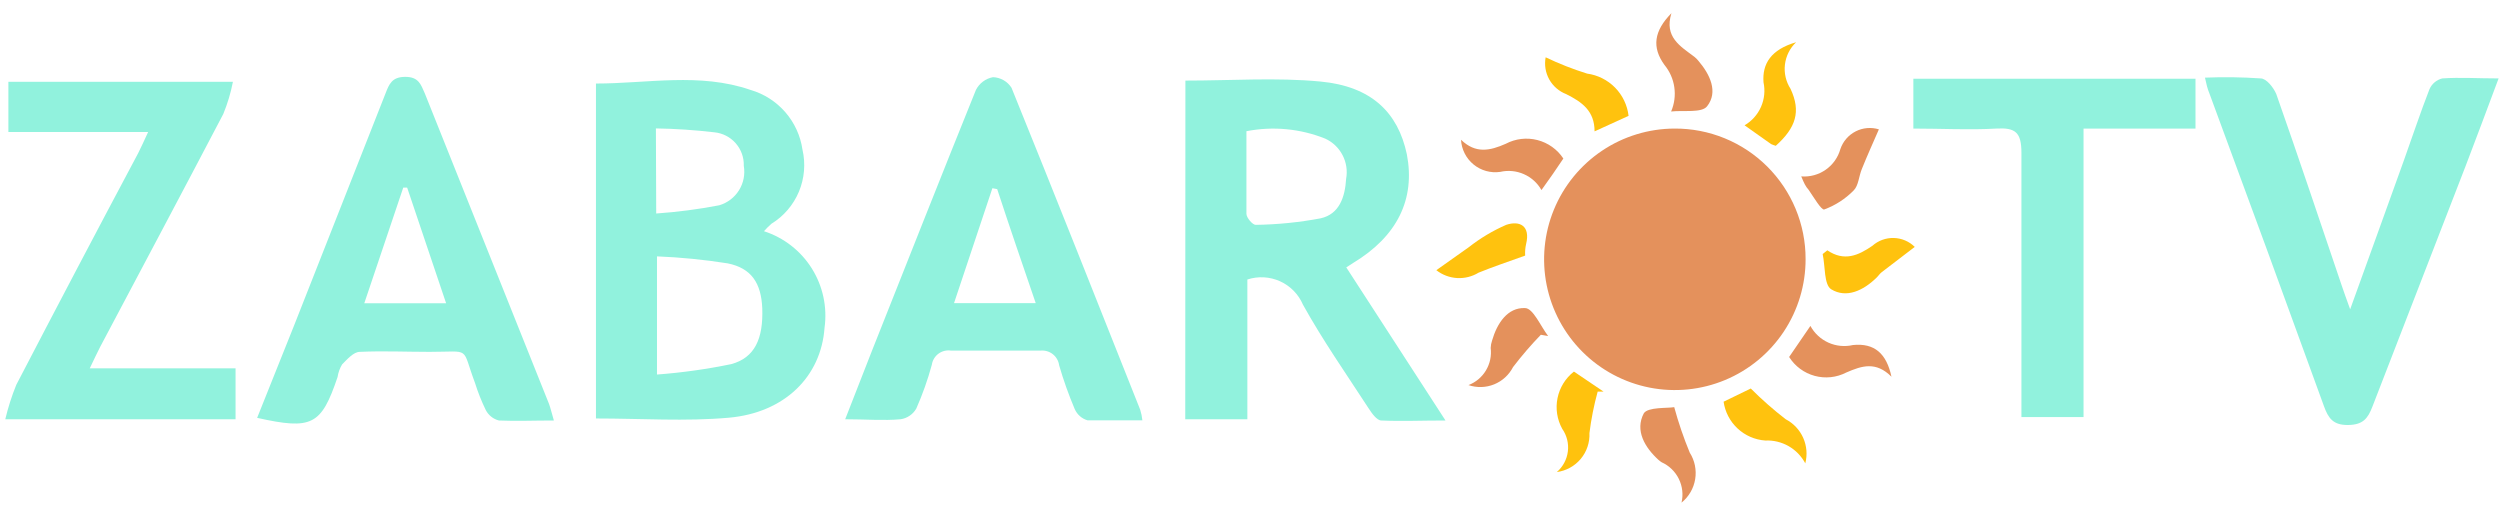 <svg width="161" height="33" viewBox="0 0 161 33" fill="none" xmlns="http://www.w3.org/2000/svg">
<path d="M116.28 16.68C116.284 18.345 115.794 19.974 114.872 21.361C113.95 22.748 112.638 23.83 111.101 24.471C109.564 25.112 107.871 25.283 106.237 24.962C104.603 24.641 103.101 23.843 101.921 22.668C100.74 21.493 99.935 19.995 99.606 18.362C99.277 16.73 99.44 15.036 100.073 13.496C100.707 11.956 101.783 10.639 103.166 9.71C104.548 8.782 106.175 8.284 107.84 8.28C108.947 8.273 110.044 8.486 111.069 8.905C112.093 9.324 113.024 9.942 113.809 10.723C114.593 11.504 115.215 12.432 115.64 13.455C116.064 14.477 116.282 15.573 116.28 16.68Z" fill="#E4915C"/>
<path d="M49.2 14.89C50.478 15.303 51.569 16.153 52.282 17.29C52.995 18.428 53.285 19.78 53.1 21.11C52.88 24.24 50.54 26.58 46.94 26.9C44.14 27.15 41.3 26.95 38.38 26.95V5.38C41.69 5.38 45.05 4.66 48.33 5.79C49.199 6.042 49.978 6.539 50.572 7.222C51.166 7.905 51.551 8.744 51.68 9.64C51.888 10.544 51.807 11.491 51.449 12.347C51.09 13.203 50.471 13.925 49.68 14.41C49.51 14.559 49.349 14.72 49.2 14.89ZM42.31 16.51V24.12C43.916 24 45.513 23.776 47.09 23.45C48.61 23.04 49.16 21.81 49.09 19.85C49.02 18.24 48.4 17.27 46.86 16.96C45.353 16.722 43.834 16.572 42.31 16.51ZM42.26 13.75C43.623 13.655 44.979 13.478 46.32 13.22C46.849 13.064 47.302 12.719 47.593 12.251C47.885 11.782 47.994 11.223 47.9 10.68C47.918 10.146 47.731 9.625 47.378 9.224C47.025 8.822 46.532 8.571 46 8.52C44.752 8.374 43.497 8.29 42.24 8.27L42.26 13.75Z" fill="#91F2DD"/>
<path d="M76.34 5.19C79.34 5.19 82.18 4.98 85.03 5.25C88.33 5.56 90.03 7.25 90.6 9.93C91.16 12.83 89.98 15.22 87.15 16.93L86.7 17.22L93.09 27.08C91.55 27.08 90.25 27.14 88.96 27.08C88.66 27.08 88.33 26.59 88.12 26.27C86.69 24.07 85.18 21.91 83.91 19.62C83.624 18.951 83.097 18.414 82.435 18.114C81.772 17.815 81.021 17.774 80.33 18V27H76.33L76.34 5.19ZM80.27 8.45C80.27 10.28 80.27 12.03 80.27 13.77C80.27 14.02 80.67 14.49 80.87 14.48C82.273 14.461 83.671 14.32 85.05 14.06C86.26 13.79 86.62 12.68 86.69 11.52C86.786 11.001 86.706 10.465 86.463 9.996C86.221 9.527 85.829 9.152 85.35 8.93C83.739 8.283 81.974 8.117 80.27 8.45Z" fill="#91F2DD"/>
<path d="M73.57 27.07C72.35 27.07 71.19 27.07 70.04 27.07C69.856 27.017 69.687 26.925 69.543 26.798C69.4 26.672 69.286 26.515 69.21 26.34C68.822 25.424 68.488 24.485 68.21 23.53C68.173 23.245 68.025 22.986 67.799 22.808C67.573 22.631 67.286 22.549 67 22.58C65.08 22.58 63.17 22.58 61.25 22.58C61.109 22.557 60.965 22.563 60.825 22.596C60.686 22.63 60.555 22.691 60.44 22.776C60.325 22.86 60.227 22.967 60.153 23.09C60.08 23.212 60.031 23.348 60.01 23.49C59.748 24.454 59.413 25.396 59.01 26.31C58.905 26.494 58.76 26.652 58.584 26.771C58.41 26.891 58.21 26.969 58 27C56.89 27.1 55.76 27 54.43 27L56.15 22.6C58.38 16.99 60.59 11.38 62.85 5.79C62.958 5.578 63.114 5.394 63.304 5.252C63.495 5.109 63.716 5.013 63.95 4.97C64.189 4.979 64.421 5.046 64.629 5.164C64.836 5.282 65.011 5.449 65.14 5.65C67.94 12.55 70.68 19.47 73.43 26.39C73.499 26.611 73.546 26.839 73.57 27.07ZM64.22 12.18L63.91 12.12L61.44 19.52H66.7C65.84 17 65 14.57 64.22 12.18Z" fill="#91F2DD"/>
<path d="M35.67 27.08C34.36 27.08 33.24 27.13 32.13 27.08C31.948 27.034 31.778 26.949 31.632 26.832C31.485 26.714 31.365 26.567 31.28 26.4C31.007 25.838 30.777 25.256 30.59 24.66C29.69 22.27 30.39 22.66 27.66 22.66C26.17 22.66 24.66 22.59 23.17 22.66C22.77 22.66 22.36 23.14 22.03 23.47C21.882 23.719 21.783 23.994 21.74 24.28C20.69 27.38 20.1 27.7 16.56 26.91C17.35 24.91 18.14 22.98 18.92 21.01L24.83 6.01C25.06 5.42 25.24 4.95 26.1 4.95C26.96 4.95 27.1 5.43 27.36 6.02L35.36 26.02C35.47 26.33 35.53 26.61 35.67 27.08ZM23.46 19.53H28.73L26.22 12.08H25.97L23.46 19.53Z" fill="#91F2DD"/>
<path d="M142 5C143.197 4.951 144.395 4.967 145.59 5.05C145.95 5.05 146.41 5.63 146.59 6.05C148.03 10.14 149.4 14.24 150.79 18.34C150.93 18.76 151.08 19.17 151.35 19.92C152.59 16.48 153.71 13.4 154.81 10.33C155.36 8.8 155.87 7.25 156.46 5.74C156.535 5.57 156.648 5.42 156.79 5.3C156.932 5.181 157.1 5.095 157.28 5.05C158.42 4.97 159.58 5.05 160.91 5.05C160.16 7.05 159.49 8.86 158.79 10.68C156.79 15.84 154.79 21 152.79 26.17C152.49 26.96 152.17 27.36 151.21 27.37C150.25 27.38 149.94 26.93 149.66 26.15C147.22 19.417 144.76 12.7 142.28 6C142.17 5.74 142.09 5.43 142 5Z" fill="#91F2DD"/>
<path d="M9.54 8.5H0.54V5.27H15C14.862 5.979 14.655 6.672 14.38 7.34C11.76 12.34 9.1 17.34 6.45 22.34C6.25 22.73 6.06 23.14 5.78 23.72H15.17V27H0.34C0.52 26.243 0.757 25.501 1.05 24.78C3.65 19.78 6.28 14.78 8.9 9.86C9.1 9.47 9.28 9.06 9.54 8.5Z" fill="#91F2DD"/>
<path d="M141.39 5.07V8.28H134.18V26.86H130.18V25.33C130.18 20.17 130.18 15 130.18 9.84C130.18 8.51 129.78 8.21 128.56 8.28C126.82 8.38 125.07 8.28 123.22 8.28V5.07H141.39Z" fill="#91F2DD"/>
<path d="M116 11.36C116.559 11.404 117.116 11.252 117.575 10.931C118.035 10.61 118.369 10.14 118.52 9.6C118.687 9.107 119.039 8.699 119.502 8.462C119.965 8.225 120.503 8.178 121 8.33C120.64 9.16 120.25 10.02 119.9 10.89C119.71 11.35 119.69 11.95 119.38 12.26C118.846 12.806 118.197 13.226 117.48 13.49C117.3 13.55 116.79 12.68 116.48 12.23C116.27 12 116.18 11.79 116 11.36Z" fill="#E4915C"/>
<path d="M107.62 7.18C107.831 6.689 107.902 6.149 107.826 5.62C107.751 5.09 107.53 4.592 107.19 4.18C106.37 3.05 106.51 2 107.64 0.85C107.16 2.39 108.22 2.98 109.12 3.66C109.216 3.736 109.304 3.824 109.38 3.92C110.13 4.8 110.66 5.92 109.94 6.84C109.6 7.29 108.42 7.09 107.62 7.18Z" fill="#E4915C"/>
<path d="M99.27 12.24C99.012 11.784 98.614 11.424 98.134 11.214C97.655 11.003 97.12 10.952 96.61 11.07C96.306 11.114 95.997 11.093 95.702 11.011C95.406 10.928 95.131 10.785 94.894 10.59C94.657 10.395 94.463 10.153 94.325 9.88C94.186 9.606 94.106 9.306 94.09 9C95.03 9.91 95.95 9.71 96.97 9.26C97.596 8.929 98.323 8.843 99.008 9.019C99.694 9.195 100.29 9.619 100.68 10.21L100 11.21L99.27 12.24Z" fill="#E4915C"/>
<path d="M114.36 9.39C114.258 9.36 114.157 9.324 114.06 9.28L112.35 8.07C112.819 7.796 113.19 7.38 113.409 6.883C113.628 6.385 113.684 5.831 113.57 5.3C113.48 4.11 114.05 3.19 115.67 2.72C115.27 3.1 115.016 3.608 114.95 4.155C114.884 4.703 115.012 5.256 115.31 5.72C116 7.19 115.65 8.23 114.36 9.39Z" fill="#FFC20E"/>
<path d="M121.81 24.26C120.81 23.26 119.91 23.55 118.9 23.99C118.273 24.314 117.547 24.392 116.866 24.206C116.184 24.021 115.597 23.587 115.22 22.99L116.59 20.99C116.85 21.466 117.258 21.845 117.753 22.067C118.248 22.289 118.802 22.343 119.33 22.22C120.71 22.08 121.49 22.76 121.81 24.26Z" fill="#E4915C"/>
<path d="M104.88 7.46L102.69 8.46C102.69 7.14 101.88 6.57 100.86 6.06C100.398 5.881 100.012 5.547 99.771 5.114C99.53 4.681 99.448 4.177 99.54 3.69C100.403 4.104 101.296 4.455 102.21 4.74C102.894 4.833 103.527 5.151 104.011 5.643C104.494 6.135 104.8 6.775 104.88 7.46Z" fill="#FFC20E"/>
<path d="M107.82 26.22C108.091 27.217 108.425 28.195 108.82 29.15C109.143 29.658 109.267 30.267 109.169 30.861C109.071 31.455 108.759 31.992 108.29 32.37C108.411 31.855 108.35 31.315 108.116 30.84C107.883 30.366 107.492 29.988 107.01 29.77C106.939 29.726 106.872 29.675 106.81 29.62C105.92 28.81 105.28 27.72 105.86 26.62C106.12 26.2 107.4 26.3 107.82 26.22Z" fill="#E4915C"/>
<path d="M94.57 24.8C95.041 24.619 95.438 24.285 95.697 23.852C95.956 23.418 96.063 22.911 96 22.41C96.006 22.246 96.036 22.085 96.09 21.93C96.41 20.82 97.09 19.79 98.21 19.84C98.73 19.84 99.21 21 99.7 21.64L99.23 21.56C98.593 22.218 97.996 22.912 97.44 23.64C97.18 24.145 96.747 24.54 96.221 24.753C95.694 24.966 95.108 24.983 94.57 24.8Z" fill="#E4915C"/>
<path d="M117.68 16.12C118.77 16.86 119.68 16.45 120.58 15.83C120.959 15.493 121.452 15.313 121.959 15.326C122.466 15.339 122.949 15.544 123.31 15.9L121.18 17.53C121.05 17.63 120.96 17.78 120.84 17.89C120 18.71 118.91 19.23 117.93 18.63C117.46 18.34 117.55 17.15 117.38 16.36L117.68 16.12Z" fill="#FFC20E"/>
<path d="M111 25.87L112.75 25.02C113.457 25.728 114.208 26.389 115 27C115.501 27.261 115.898 27.683 116.127 28.199C116.356 28.715 116.403 29.294 116.26 29.84C116.014 29.375 115.64 28.99 115.184 28.73C114.727 28.47 114.205 28.345 113.68 28.37C113.015 28.322 112.386 28.048 111.899 27.593C111.411 27.138 111.094 26.53 111 25.87Z" fill="#FFC20E"/>
<path d="M92.5 17.4C93.27 16.85 93.92 16.4 94.59 15.92C95.329 15.339 96.138 14.855 97 14.48C97.87 14.19 98.57 14.54 98.28 15.72C98.225 15.963 98.205 16.212 98.22 16.46C97.08 16.87 96.13 17.19 95.22 17.56C94.804 17.814 94.321 17.934 93.835 17.906C93.349 17.877 92.883 17.701 92.5 17.4Z" fill="#FFC20E"/>
<path d="M101.36 23.93L103.27 25.22H102.89C102.65 26.096 102.473 26.988 102.36 27.89C102.388 28.495 102.187 29.089 101.799 29.554C101.41 30.018 100.861 30.32 100.26 30.4C100.652 30.062 100.905 29.591 100.97 29.077C101.035 28.564 100.906 28.044 100.61 27.62C100.275 27.016 100.167 26.313 100.305 25.637C100.442 24.96 100.816 24.355 101.36 23.93Z" fill="#FFC20E"/>
</svg>
